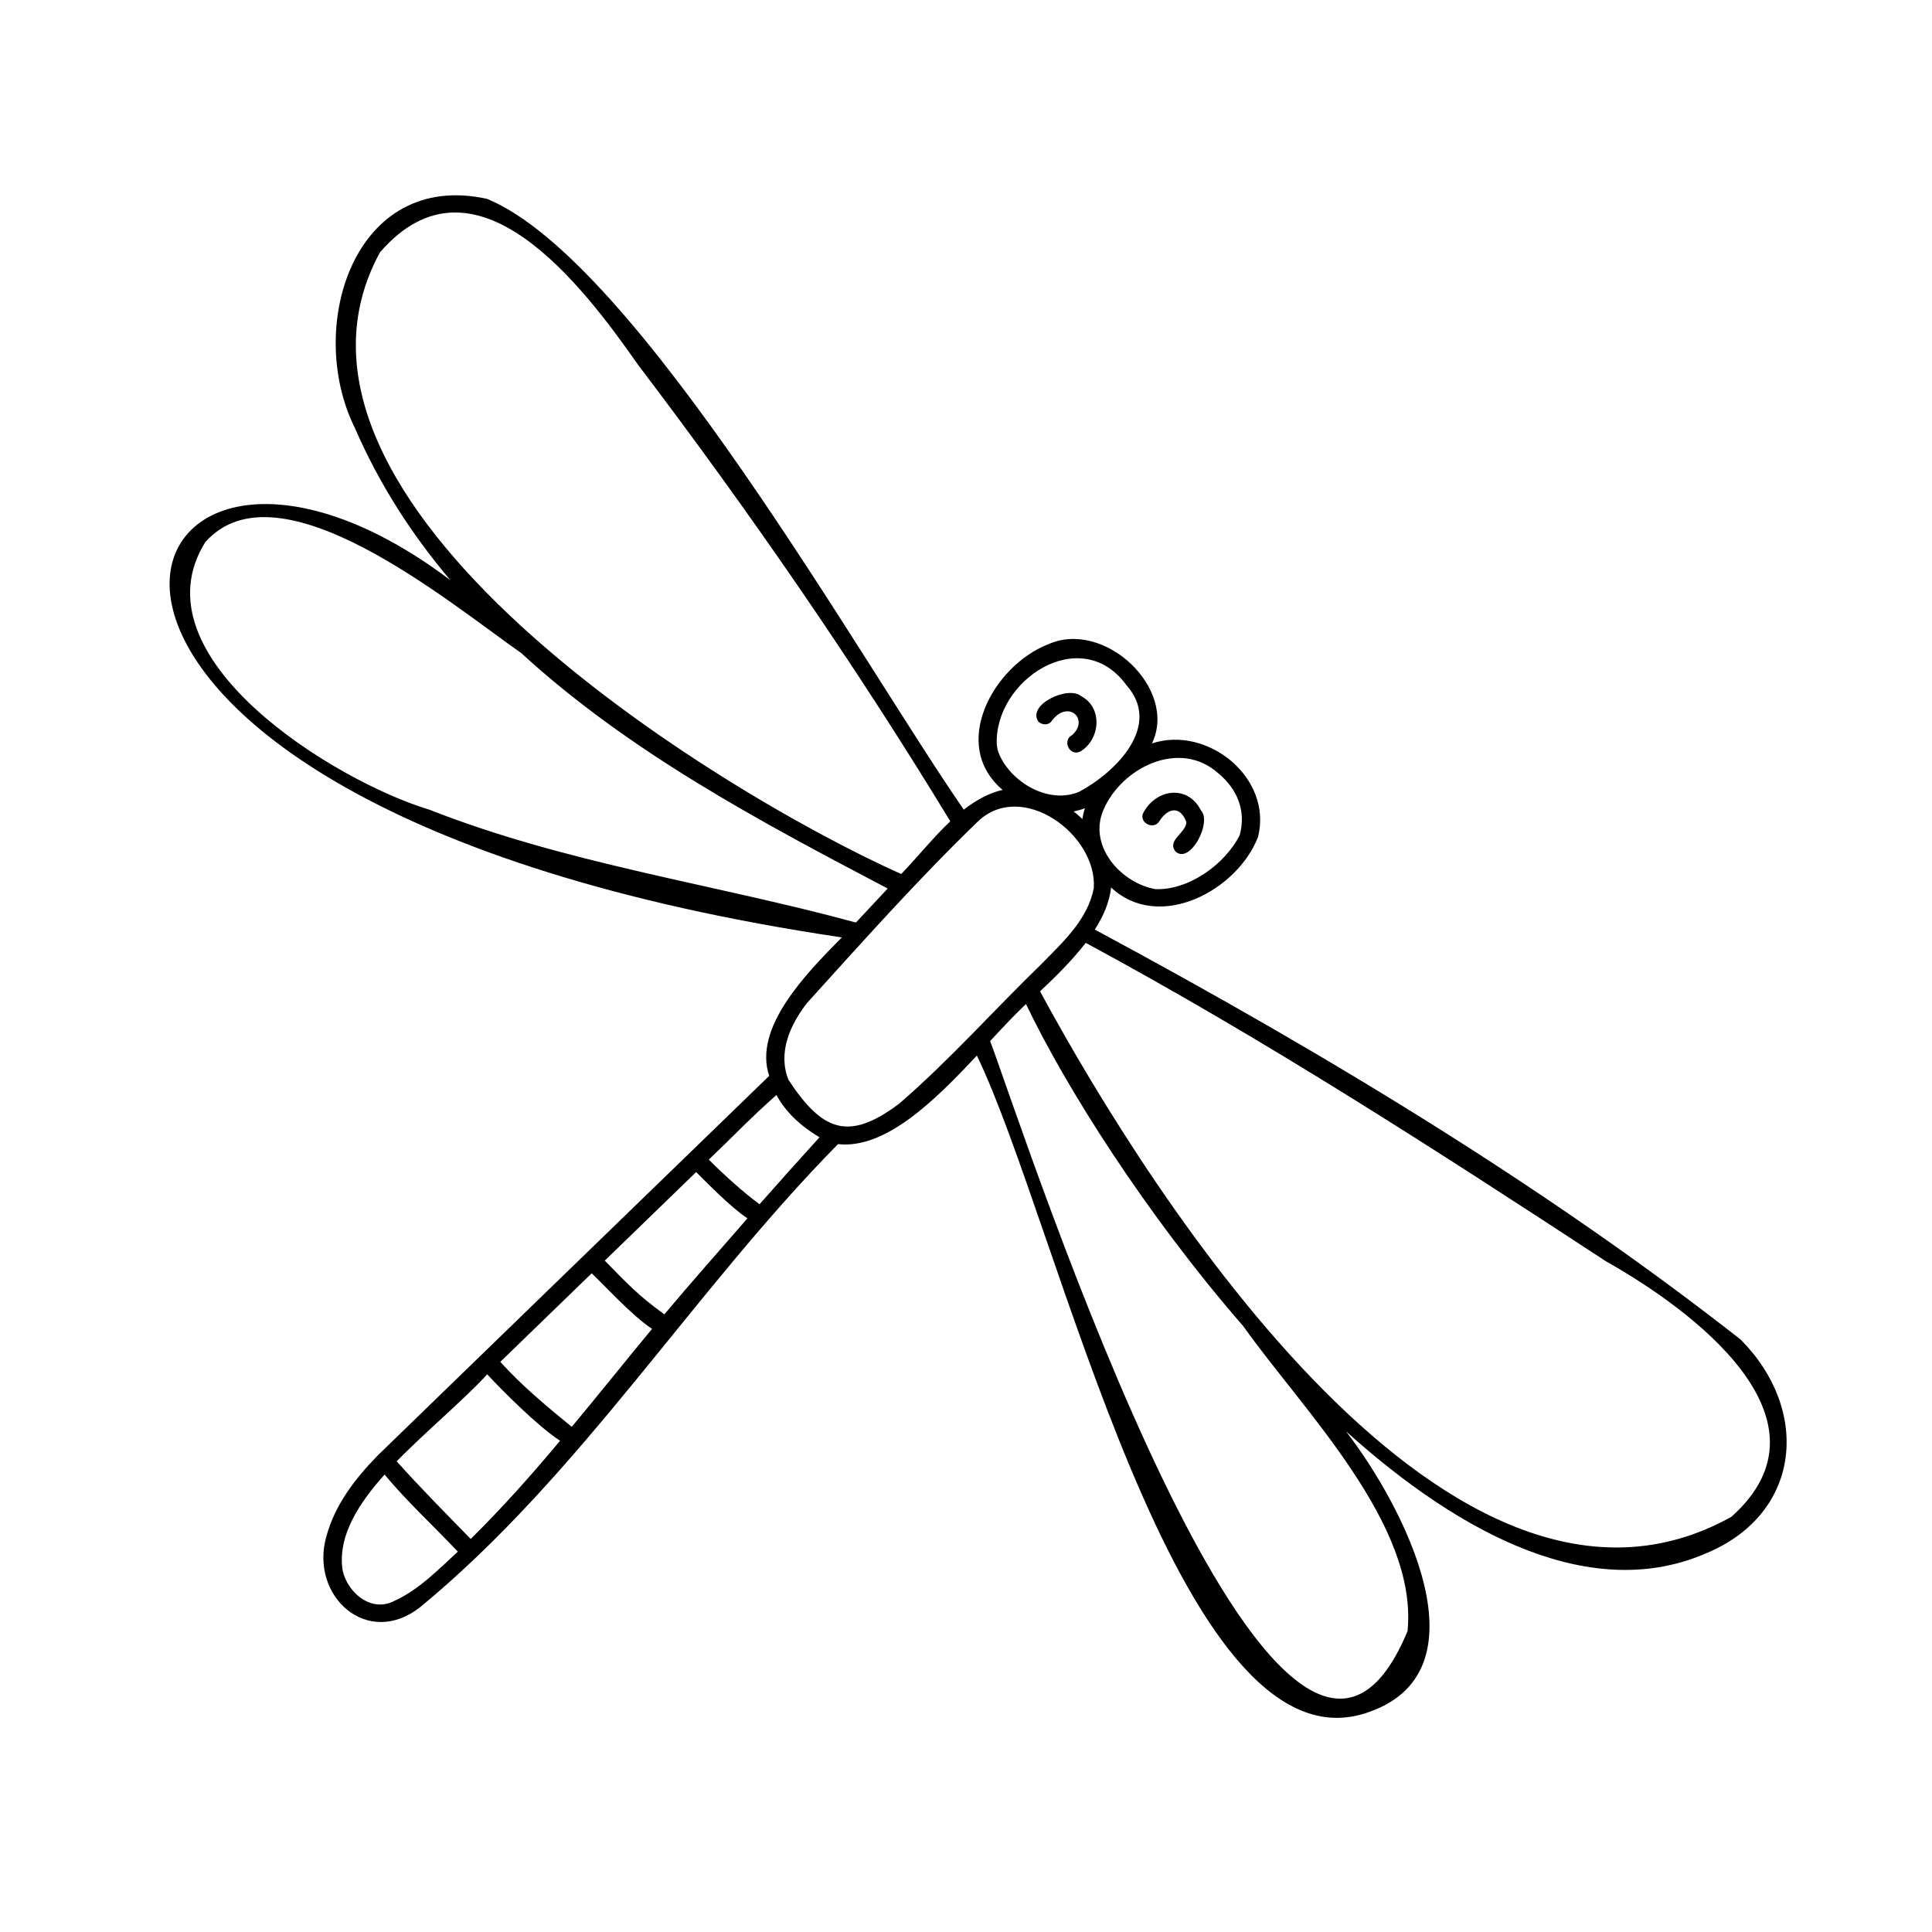 <svg xmlns="http://www.w3.org/2000/svg" enable-background="new 0 0 960 960" viewBox="0 0 960 960" id="dragonfly">
  <g id="stroke" display="none">
    <path d="M532.8 448.6c30.3 16.3 60.3 33.4 89.9 51.1 28.9 17.3 57.5 35.1 85.9 53.2 28.7 18.3 57.2 36.9 85.7 55.6 7.3 4.8 14.5 9.5 21.8 14.3 6.6 4.3 13.3 8.4 19.6 13.2 11.1 8.6 22 19 29.5 30.9 3.7 5.9 6.6 12.1 8.5 18.8 1.7 6.2 2.3 11.9 1.5 18.4 0 .3-.1.7-.1 1 .1-.6 0 .2 0 .3-.1.8-.3 1.6-.5 2.4-.3 1.6-.8 3.2-1.3 4.7-1 3-2 5.1-3.6 8-3.4 5.8-7.8 10.6-13.1 14.9-22.1 17.9-53.3 20.7-80.1 14.6-29.6-6.7-55.6-23.5-78.7-42.6-23.8-19.6-46.3-41-67.4-63.5-21-22.3-40.6-45.9-58.4-70.8-18-25-34.3-51.3-48.6-78.6-3.5-6.7-6.9-13.4-10.1-20.2-1.1-2.2-4.2-2.8-6.2-1.6-2.2 1.3-2.7 4-1.6 6.2 13.6 28.4 29.3 55.8 46.9 81.9 17.6 26.1 37 51 57.9 74.5 20.9 23.5 43.3 45.6 66.9 66.3 23.8 20.9 49.2 40.5 79.2 51.7 28.2 10.5 60.4 12.4 88.3-.1 13.4-6 25.9-15.7 33.2-28.6 6.8-12 8.3-25.9 5.1-39.2-3.4-14.5-11.7-27.2-21.7-38.1-5.2-5.7-10.9-11-17-15.9-6.1-5-12.7-9.2-19.3-13.6-29.2-19.1-58.4-38.3-87.7-57.2-28.9-18.6-57.9-37-87.2-54.9-29.6-18.1-59.6-35.6-90-52.5-7.6-4.2-15.1-8.3-22.7-12.4-2.1-1.2-4.9-.5-6.2 1.6C530 444.5 530.7 447.5 532.8 448.6L532.8 448.6zM477.2 387.1c-17.7-29.2-36-58-55-86.4-19.1-28.7-38.7-57-58.9-84.9-20.1-27.9-40.7-55.3-61.8-82.5-8.7-11.2-17.6-22.4-28.1-32-10.1-9.2-21.8-17.3-35.1-20.8-12.9-3.4-26.5-2.1-38.5 3.5-11.1 5.1-20.3 14.1-26.6 24.5-15.6 26.2-11.4 58.9-.5 86 11 27.2 27.9 52.1 46.7 74.5 17.8 21.3 38.1 40.4 59.8 57.7 22.2 17.7 45.8 33.7 70.1 48.3 24.3 14.7 49.4 28.2 74.6 41.1 6 3.1 12.1 6.1 18.2 9.2 2.2 1.1 4.9.6 6.2-1.6 1.2-2 .6-5.1-1.6-6.2-24.9-12.5-49.6-25.3-73.7-39.1-24.2-13.8-47.8-28.7-70.3-45.1-21.7-15.9-42.6-33.6-61.3-53.3-18.8-19.8-35.1-41.2-48.6-65-14.4-25.4-26.2-56.4-18.5-85.8 1.6-6 3.4-10.5 6.5-15.8.7-1.2 1.5-2.5 2.3-3.6.4-.6.8-1.1 1.2-1.7.2-.3.4-.6.7-.9-.4.6.4-.4.4-.5 1.8-2.2 3.7-4.3 5.8-6.2 2.4-2.2 3.7-3.3 6.4-5 2.4-1.5 4.8-2.9 7.4-4 1.3-.6-.4.2.4-.2.3-.1.7-.3 1-.4.6-.2 1.3-.5 1.9-.7 1.4-.5 2.9-.9 4.4-1.3 1.4-.3 2.9-.6 4.3-.9.1 0 .9-.1.2 0 .4-.1.8-.1 1.2-.1.9-.1 1.7-.2 2.6-.2 3.2-.2 6.4-.1 9.5.3-.7-.1.4.1.5.1.4.1.8.1 1.2.2.7.1 1.4.3 2.2.4 1.7.4 3.3.8 5 1.4 5.7 1.9 11.2 4.8 16.4 8.4 10.8 7.3 20.3 17.4 28.8 27.6 10 12 19.3 24.5 28.7 36.9 10.2 13.4 20.2 26.8 30.1 40.4 20 27.3 39.4 54.9 58.4 82.8 18.9 27.8 37.2 56 54.9 84.6 4.3 6.9 8.6 13.9 12.8 20.9C472.4 396.5 480.2 392 477.2 387.1L477.2 387.1z"></path>
    <path d="M530.9,385.8c-5.6-5.2-12.4-9.1-19.9-11c-6.4-1.7-13.5-2-19.9-0.1c-7.5,2.3-14.2,7.5-19.9,12.7
				c-6.3,5.8-11.9,12.2-17.7,18.4c-12.7,13.6-25.5,27.3-38.2,40.9c-6.1,6.6-12.4,13.1-18.4,19.8c-5.6,6.3-11,12.9-14.7,20.5
				c-3.7,7.6-5.9,16.3-5,24.8c0.5,4.4,1.7,8.6,3.8,12.6c1.9,3.6,4.5,6.8,7.3,9.7c2.7,2.8,5.7,5.4,8.7,8c3.4,2.9,6.8,5.6,11,7.2
				c8.4,3.3,18,0.4,25.9-3.1c14.8-6.7,26.2-18.9,37.5-30.2c13.2-13.3,26.5-26.6,39.7-39.9c6.1-6.1,12.2-12.1,18.1-18.3
				c5.4-5.8,10.7-12.1,14.4-19.2c3.6-6.8,6.1-14.4,5.1-22.2c-1-7.8-4.5-15-9.3-21.3C536.8,391.9,534,388.7,530.9,385.8
				c-1.7-1.6-4.7-1.8-6.4,0c-1.6,1.8-1.8,4.6,0,6.4c1.5,1.4,2.9,2.8,4.2,4.2c0.6,0.7,1.2,1.4,1.8,2.1c0.3,0.4,0.6,0.8,0.9,1.2
				c0.1,0.2,0.3,0.3,0.4,0.5c-0.3-0.4-0.1-0.2,0.1,0.1c2.2,2.9,4,6,5.6,9.3c0.1,0.2,0.3,0.8,0,0c0.1,0.2,0.1,0.4,0.2,0.5
				c0.1,0.4,0.3,0.7,0.4,1.1c0.3,0.8,0.6,1.6,0.8,2.5c0.2,0.8,0.4,1.5,0.6,2.3c0.1,0.4,0.1,0.8,0.2,1.3c0.1,0.5,0-0.3,0-0.3
				c0,0.2,0.1,0.5,0.1,0.7c0.2,1.6,0.2,3.2,0,4.8c0,0.4-0.2,1.3,0,0.4c-0.1,0.4-0.1,0.7-0.2,1.1c-0.2,0.8-0.4,1.7-0.6,2.5
				c-0.2,0.8-0.5,1.7-0.8,2.5c-0.2,0.4-0.3,0.9-0.5,1.3c0,0-0.3,0.7-0.1,0.2c0.2-0.4-0.1,0.3-0.2,0.4c-0.7,1.7-1.6,3.3-2.5,4.9
				c-0.9,1.7-2,3.3-3.1,4.8c-0.5,0.7-1,1.3-1.4,2c-0.2,0.2-0.3,0.4-0.5,0.7c0,0-0.4,0.6-0.2,0.2c0.3-0.4-0.1,0.2-0.2,0.2
				c-0.2,0.2-0.3,0.4-0.5,0.6c-4.8,6-10.3,11.4-15.8,16.9c-12.7,12.7-25.3,25.4-38,38.1c-6,6.1-12.1,12.2-18.2,18.2
				c-2.7,2.6-5.4,5.2-8.2,7.7c-1.4,1.2-2.8,2.5-4.3,3.6c-0.4,0.3-0.8,0.6-1.1,0.9c-0.2,0.1-0.3,0.3-0.5,0.4c0.1-0.1,0.5-0.4,0.1-0.1
				c-0.8,0.6-1.5,1.2-2.3,1.7c-3,2.1-6.2,4.1-9.5,5.7c-0.8,0.4-1.6,0.8-2.4,1.1c-0.1,0.1-0.8,0.3-0.1,0c-0.2,0.1-0.4,0.2-0.6,0.2
				c-0.4,0.2-0.9,0.4-1.3,0.5c-1.8,0.7-3.6,1.3-5.5,1.7c-0.9,0.2-1.9,0.4-2.9,0.6c0.8-0.1-0.6,0-0.8,0.1c-0.5,0-1,0.1-1.6,0.1
				c-0.5,0-1,0-1.5,0c-0.2,0-0.4,0-0.7-0.1c0,0-0.7-0.1-0.3,0c0.5,0.1-0.4-0.1-0.5-0.1c-0.2,0-0.4-0.1-0.6-0.1
				c-0.6-0.1-1.1-0.3-1.7-0.5c-0.8-0.3,0.3,0.2-0.5-0.2c-0.4-0.2-0.7-0.4-1.1-0.6c-0.9-0.5-1.8-1.1-2.6-1.7
				c-0.2-0.1-0.3-0.2-0.5-0.4c0,0-0.6-0.4-0.2-0.2c0.4,0.3-0.2-0.1-0.2-0.2c-0.2-0.2-0.4-0.4-0.7-0.5c-0.8-0.6-1.5-1.3-2.2-1.9
				c-2.8-2.4-5.6-4.9-8.2-7.6c-0.6-0.6-1.2-1.3-1.8-2c-0.3-0.3-0.5-0.6-0.8-0.9c-0.1-0.2-0.3-0.3-0.4-0.5c-0.5-0.6,0.1,0.2-0.2-0.2
				c-1.1-1.5-2.1-3-2.9-4.6c-0.2-0.4-0.4-0.7-0.5-1.1c-0.1-0.1-0.3-0.8-0.1-0.1c-0.1-0.2-0.2-0.4-0.2-0.6c-0.4-0.9-0.7-1.9-0.9-2.8
				c-0.2-0.9-0.4-1.8-0.6-2.7c0-0.3-0.2-1.2-0.1-0.5c-0.1-0.6-0.1-1.1-0.2-1.7c-0.1-1.9-0.1-3.8,0.1-5.7c0-0.2,0-0.4,0.1-0.6
				c0,0,0.1-0.7,0-0.2c-0.1,0.5,0.1-0.3,0.1-0.5c0-0.2,0.1-0.4,0.1-0.6c0.2-1,0.4-2,0.6-2.9c0.5-1.9,1.1-3.7,1.8-5.5
				c0.1-0.2,0.2-0.4,0.2-0.6c0,0.1-0.2,0.6,0,0.1c0.2-0.5,0.4-0.9,0.6-1.4c0.4-0.9,0.9-1.8,1.4-2.7c0.9-1.7,2-3.4,3-5
				c0.5-0.8,1.1-1.6,1.6-2.3c0.3-0.4,0.5-0.7,0.8-1.1c0.2-0.2,0.3-0.5,0.5-0.7c0.2-0.2,0.4-0.5,0.1-0.1c5-6.4,10.7-12.3,16.3-18.2
				c12.2-13.1,24.5-26.2,36.7-39.3c6.1-6.5,12.2-13.1,18.3-19.6c2.6-2.8,5.2-5.5,8-8.2c1.4-1.3,2.8-2.6,4.2-3.8
				c0.3-0.3,0.6-0.5,1-0.8c0.2-0.2,0.4-0.3,0.7-0.5c0,0,0.6-0.4,0.2-0.2c-0.4,0.3,0.2-0.1,0.2-0.2c0.2-0.1,0.3-0.2,0.5-0.4
				c0.4-0.3,0.9-0.7,1.4-1c1.5-1.1,3.1-2.1,4.8-2.9c0.8-0.4,1.6-0.8,2.4-1.2c0.1-0.1,0.3-0.2,0.4-0.2c0,0-0.9,0.3-0.4,0.2
				c0.4-0.1,0.7-0.3,1.1-0.4c1.3-0.4,2.6-0.7,3.9-1c0.2,0,0.3,0,0.5-0.1c0.5-0.1-0.4,0.1-0.4,0.1c0.1-0.1,0.9-0.1,1.1-0.1
				c0.7-0.1,1.5-0.1,2.2-0.1c1.5,0,3,0.1,4.5,0.2c0.9,0.1-0.7-0.1,0.2,0c0.4,0.1,0.8,0.1,1.2,0.2c0.8,0.1,1.6,0.3,2.4,0.5
				c1.6,0.4,3.1,0.9,4.6,1.5c0.3,0.1,0.7,0.3,1,0.4c-0.9-0.4,0.2,0.1,0.5,0.2c0.8,0.4,1.6,0.8,2.4,1.2c1.5,0.8,2.9,1.7,4.2,2.6
				c0.4,0.3,0.7,0.5,1.1,0.8c-0.6-0.5,0.1,0.1,0.3,0.3c0.7,0.6,1.4,1.2,2.1,1.8c1.7,1.6,4.7,1.8,6.4,0
				C532.5,390.4,532.7,387.5,530.9,385.8z"></path>
    <path d="M260.9 299.2c-16.9-12.5-33.8-25-51.5-36.3-8.8-5.6-17.8-11-27.1-15.8-8.9-4.6-18-9-27.5-12.3-16.6-5.7-36.6-8.5-52.4.9-15.7 9.3-22.5 28.6-20.3 46.2 2.5 20.1 14.6 37.1 28.1 51.5 14 15 30.4 27.7 48.3 37.7 18.7 10.4 38.9 18 58.9 25.4 19.6 7.2 39.5 13.3 59.6 18.5 20.9 5.4 41.9 10.1 63 14.8 21.7 4.9 43.4 9.7 65 15.2 5.3 1.3 10.5 2.7 15.8 4.1 2.3.6 4.9-.8 5.5-3.1.6-2.3-.8-4.9-3.1-5.5-21-5.7-42.1-10.6-63.3-15.4-20.7-4.7-41.5-9.2-62.1-14.2-19.9-4.8-39.8-10.1-59.3-16.5-9.7-3.2-19.3-6.8-28.9-10.4-9.5-3.6-18.9-7.3-28.1-11.5-18.2-8.3-35.5-18.5-50.6-31.7-7.4-6.5-14.4-13.5-20.7-21-5.9-7-11.2-14.8-14.9-23.3-3.5-8-5.1-16-4.5-24.6.2-3.6 1-7.4 2.4-11.3.7-1.9 1.1-3 2.2-4.9.5-.8.9-1.7 1.5-2.5.3-.4.5-.8.8-1.2.2-.3.4-.5.6-.8.1-.1.4-.6.2-.2 2.5-3.3 5.3-5.6 8.6-7.6 3.4-2 6.5-3.2 10.7-4.1 7.5-1.6 16.2-.8 24 .9 8.7 2 16.9 5.2 24.7 8.8 9.3 4.3 18.4 9.2 27.2 14.4 17.6 10.4 34.4 22.3 50.8 34.4 4 3 8 5.9 12 8.9 2 1.4 5 .3 6.2-1.6C263.8 303 262.9 300.6 260.9 299.2L260.9 299.2zM615.4 643.3c5.1 5.8 9.9 11.7 14.7 17.8 1.4 1.8 2.8 3.5 4.2 5.3.4.5.8 1 1.1 1.4.1.2 1.2 1.5.7.9.8 1 1.5 2 2.3 3 3 4 6.1 8 9 12.1 12.2 16.7 24 33.8 34 52 2.2 4 4.3 8 6.2 12.1.4.9.8 1.7 1.2 2.6.2.5.4 1 .6 1.4.1.3.7 1.7.3.7.7 1.8 1.5 3.6 2.1 5.5 3.3 9.4 4.7 18.9 4.3 28.8-.1 1.3-.1 2.5-.3 3.8-.1.6-.1 1.1-.2 1.7.1-.9-.2 1-.2 1.3-.4 2.2-.9 4.4-1.5 6.5-.3 1-.6 2-1 3-.2.5-.4 1-.6 1.5-.1.2-.3.8 0-.1-.1.3-.2.5-.4.8-.8 1.8-1.7 3.5-2.7 5.2-.5.8-1 1.5-1.5 2.2-.2.3-.5.7-.7 1-.4.5.7-.8.1-.1-.2.2-.3.4-.5.6-1.1 1.3-2.2 2.5-3.5 3.7-.5.5-1.1 1-1.6 1.5-.2.1-1.2 1-.6.5.6-.5-.4.3-.6.4-1.2.9-2.5 1.7-3.8 2.4-.5.3-1.1.6-1.7.8-.1.1-.3.1-.4.2-.6.3.4-.2.5-.2-.3.2-.7.3-1 .4-1.1.4-2.3.7-3.4 1-.3.1-.6.1-.8.2-.7.2 1.3-.1.3 0-.5 0-1.1.1-1.6.1-1.2 0-2.5 0-3.7-.1-1.2-.1-2.5-.2-3.7-.3-.7-.1-.7-.4.2 0-.2-.1-.6-.1-.8-.1-.6-.1-1.2-.2-1.9-.3-2.4-.5-4.8-1.2-7.1-2-.3-.1-.5-.2-.8-.3-.2-.1-1.3-.6-.5-.2.8.4-.3-.1-.5-.2-.3-.1-.6-.3-.9-.4-1.2-.6-2.4-1.2-3.5-1.8-2.5-1.4-4.8-3-7.1-4.7.7.6.3.3-.1-.1-.3-.2-.5-.4-.8-.7-.6-.5-1.2-1-1.8-1.6-1.3-1.1-2.5-2.3-3.7-3.4-2.6-2.5-5-5.1-7.3-7.8-1.3-1.5-2.6-3-3.8-4.6-.3-.4-.6-.7-.9-1.1-.2-.2-1-1.3-.4-.5-.7-.9-1.4-1.9-2.1-2.8-2.8-3.7-5.4-7.6-8-11.4-6.3-9.5-12.2-19.4-17.8-29.3-14.1-24.8-27-50.3-38.1-76.6-10.8-25.5-20.1-51.6-29.2-77.8-9.2-26.6-18.3-53.2-28.4-79.4-2.6-6.7-5.2-13.3-7.9-20-.9-2.2-3-3.8-5.5-3.1-2.1.6-4.1 3.3-3.1 5.5 11 26.9 20.7 54.4 30.3 81.9 9.3 26.7 18.5 53.5 28.9 79.9 10.9 27.5 23.5 54.2 37.5 80.2 10.8 19.9 22.1 39.9 35.9 57.8 8.5 11 18.3 21.9 30.8 28.4 4.8 2.5 10 4.3 15.3 5.2 5.3.9 11 1.4 16.3 0 14.4-3.7 24.6-17.1 28.6-30.8 3.2-10.9 3-22.4 1.2-33.5-1.4-8.7-4.3-16.7-8-24.7-8.5-18.3-19.8-35.4-31.3-51.9-11.4-16.3-23.4-32.2-36.1-47.5-2.2-2.7-4.4-5.3-6.7-7.9-1.6-1.8-4.7-1.6-6.4 0C613.6 638.7 613.8 641.4 615.4 643.3L615.4 643.3zM560.2 313.3c-4.8-5.5-11.8-9.4-18.6-11.9-3.8-1.4-8-2.3-12.1-2.2-4.2 0-8.5 1.2-12.4 2.8-8 3.3-15.1 8.6-20.8 15.1-6 6.8-11.1 15-13.1 23.9-2 9.2-.3 18.6 5.2 26.3 5.4 7.5 13 13.2 21.7 16.4 8.9 3.4 18.5 3.1 27.2-.8 8-3.6 14.8-10 20.7-16.4 6-6.4 11.5-14.2 13.3-23 1.9-9.1-2-18.1-7.3-25.4C562.9 316.5 561.6 314.8 560.2 313.3c-1.5-1.8-4.8-1.7-6.4 0-1.8 1.9-1.6 4.5 0 6.4.5.6 1 1.2 1.5 1.8.1.2.3.4.4.5 0 0-.5-.6-.2-.2.3.4.6.8.9 1.2 1.1 1.5 2.1 3.1 3 4.7.5.8.9 1.6 1.3 2.5.1.2.5 1.1.2.4.2.6.4 1.1.6 1.7.3.8.5 1.7.7 2.5.1.5.2.9.3 1.4 0 .1.2 1 .1.4-.1-.6.1.6 0 .6.1.9.1 1.7 0 2.6 0 .3-.2 1.5 0 .6-.1.5-.2 1.1-.3 1.6-.2.9-.5 1.8-.8 2.7-.2.4-.3.9-.5 1.3-.1.2-.2.4-.2.6.3-.8 0 .1-.1.2-.8 1.8-1.7 3.5-2.8 5.2-.5.8-1 1.6-1.6 2.4-.3.4-.6.8-.9 1.2-.3.4 0 0 .1-.1-.2.3-.4.5-.6.8-2.5 3.1-5.2 5.9-8 8.6-1.5 1.4-2.9 2.7-4.5 4-.4.3-.7.6-1.1.9-.2.2-.4.3-.7.5.1-.1.5-.4.1-.1-.8.6-1.7 1.2-2.5 1.8-1.6 1.1-3.4 2.1-5.2 2.9-.2.1-1.4.6-.6.3-.4.2-.9.3-1.3.5-1 .3-1.9.6-2.9.9-.5.1-.9.2-1.4.3-.2 0-.4.1-.6.1.2 0 .9-.1 0 0-1 .1-2 .2-3.1.2-.9 0-1.8 0-2.6-.1-.3 0-.5-.1-.8-.1.1 0 .7.1.2 0-.5-.1-1.1-.2-1.6-.3-2-.4-3.9-1-5.7-1.7-.3-.1-.5-.2-.8-.3.1 0 .6.3.1.1-.4-.2-.9-.4-1.3-.6-.9-.4-1.9-.9-2.8-1.5-.8-.5-1.7-1-2.5-1.5-.4-.3-.8-.5-1.2-.8-.2-.1-1.4-1-.7-.5-1.5-1.2-3-2.5-4.3-3.9-.7-.7-1.3-1.4-1.9-2.1-.3-.4-.6-.7-.9-1.1 0 .1.4.5.1.1-.2-.3-.4-.5-.6-.8-1.1-1.5-2-3.1-2.7-4.8-.4-.8-.1-.2 0 0-.1-.2-.1-.4-.2-.6-.2-.4-.3-.9-.5-1.3-.3-1-.6-2-.7-3-.1-.3-.2-1.5-.1-.6 0-.5-.1-1-.1-1.4-.1-1-.1-2 0-3.1 0-.5.1-1 .1-1.4 0-.2 0-.4.1-.6-.1.9 0 .1 0 0 .2-1 .4-2 .6-3 .2-.9.5-1.9.8-2.8.2-.5.3-.9.5-1.4.1-.2.6-1.6.3-.9 1.6-3.7 3.7-7.2 6.1-10.4.1-.1.6-.8.3-.4-.3.4.1-.1.1-.2.3-.4.6-.7.9-1.1.6-.8 1.3-1.5 1.9-2.2 1.3-1.4 2.6-2.8 4-4.1.7-.6 1.4-1.2 2.1-1.8.4-.3.7-.6 1.1-.9-.1 0-.5.4-.1.1.3-.2.5-.4.8-.6 1.5-1.1 3.1-2.2 4.8-3.1.7-.4 1.5-.8 2.2-1.2.5-.2.9-.4 1.4-.7.1 0 .7-.3.2-.1-.5.2.6-.2.5-.2 1.7-.7 3.4-1.2 5.2-1.6.4-.1.9-.2 1.3-.3.4-.1 1.3-.2.4-.1.9-.1 1.8-.1 2.7-.1.9 0 1.7.1 2.5.1.2 0 .4 0 .5.1-1-.1-.3 0-.1 0 .5.1 1 .2 1.5.3 1.8.4 3.5.9 5.2 1.5.4.2.8.3 1.2.5-.8-.3.2.1.5.2.8.4 1.7.8 2.5 1.2 1.5.8 2.9 1.6 4.3 2.5.6.4 1.3.9 1.9 1.3.7.5-.6-.5.2.2.3.3.6.5.9.8 1 .8 1.9 1.7 2.8 2.7 1.6 1.8 4.8 1.7 6.4 0C562 317.8 561.9 315.2 560.2 313.3z"></path>
    <path d="M615.5 367.4c-4-6.1-10.4-10.8-16.9-13.9-3.7-1.8-7.7-3.4-11.9-4-4.5-.6-9-.3-13.5.5-8.2 1.5-15.5 5.6-21.9 10.9-6.9 5.8-12.7 13.1-15.8 21.6-3.3 8.9-2.3 18.4 2.1 26.7 4.2 7.8 11 14.7 18.9 18.9 8.3 4.5 17.8 5.7 26.9 2.9 8.8-2.7 16.8-8.1 23.9-13.8 6.3-5.1 11.8-11.8 14.2-19.7 2.6-8.6.1-18-3.6-25.8C617.2 370.3 616.4 368.8 615.5 367.4c-1.3-2-4.1-3-6.2-1.6-2 1.3-3 4-1.6 6.2.8 1.3 1.6 2.6 2.3 4 .2.4.4.7.5 1.1.1.2.2.4.3.7 0 0-.3-.7-.1-.2.4.9.7 1.8 1 2.6.6 1.8 1.1 3.6 1.5 5.5.1.5.2.9.2 1.4-.2-1 0 .3 0 .6.1 1 .1 2 .1 2.9 0 .5 0 1-.1 1.6 0 .4-.1 1.1 0 .3-.2 1-.4 2-.7 3-.1.4-.2.7-.4 1.1-.3.8-.1.2 0 0-.1.2-.2.5-.3.7-.4.9-.8 1.7-1.3 2.6-.4.7-.8 1.4-1.2 2.1-.3.4-.5.8-.8 1.2-.2.2-1 1.3-.4.5-1.1 1.4-2.2 2.6-3.5 3.9-1.3 1.2-2.6 2.4-3.9 3.5-.2.1-1.1.9-.7.6.4-.3-.1.1-.1.1-.2.2-.4.3-.6.5-.8.6-1.6 1.1-2.3 1.7-3.4 2.4-6.9 4.6-10.6 6.5-.5.2-.9.4-1.4.7-.3.1-.5.2-.8.4 0 0-.7.3-.3.1.4-.2-.2.1-.3.1-.3.1-.5.2-.8.3-.5.2-1.1.4-1.6.6-1 .3-1.9.6-2.9.8-.5.1-1 .2-1.5.3-.2 0-.4.1-.6.1.8-.2-.1 0-.3 0-1.9.2-3.9.2-5.8 0-.9-.1-.1 0 0 0-.2 0-.4-.1-.6-.1-.5-.1-.9-.2-1.3-.3-1-.2-1.9-.5-2.8-.8-.4-.1-.9-.3-1.3-.5-.2-.1-.5-.2-.7-.3-.1 0-.7-.3-.2-.1.4.2-.7-.3-.9-.4-.5-.2-.9-.5-1.4-.7-1.8-.9-3.4-2-5-3.2-.7-.5.3.3-.4-.3-.4-.3-.8-.7-1.2-1-.7-.6-1.4-1.2-2.1-1.9-.7-.7-1.3-1.3-1.9-2-.4-.4-.7-.8-1.1-1.2-.2-.2-1-1.3-.6-.7-1.2-1.6-2.3-3.3-3.3-5.1-.2-.4-.5-.9-.7-1.3-.1-.2-.2-.4-.3-.6 0-.1-.4-.9-.2-.4.2.4-.1-.2-.1-.2-.1-.3-.2-.5-.3-.8-.2-.5-.4-1-.5-1.6-.3-.9-.5-1.9-.7-2.8 0-.2-.1-.4-.1-.6-.2-.7.1.7 0 0-.1-.5-.1-1.1-.1-1.6 0-.9 0-1.9 0-2.8 0-.5.1-.9.1-1.4 0-.1.1-.7 0-.2-.1.6.1-.5.1-.6.3-1.9.9-3.7 1.6-5.5.1-.2.1-.4.2-.6-.3.8-.1.1 0 0 .2-.4.4-.9.6-1.3.4-.9.9-1.8 1.4-2.7.5-.8 1-1.6 1.5-2.4.3-.4.5-.8.8-1.2.1-.2.2-.3.4-.5.8-1.1-.3.4.2-.2 1.2-1.5 2.5-3 3.9-4.5 1.4-1.4 2.8-2.7 4.3-4 .4-.3.7-.6 1.1-.9.2-.2.4-.3.6-.5-.1 0-.6.4-.1.1.8-.6 1.5-1.1 2.3-1.6 1.5-1 3.1-1.9 4.8-2.8.3-.2.7-.3 1-.5.2-.1.4-.2.7-.3.1 0 .6-.3.1-.1-.5.2.6-.2.8-.3.5-.2.9-.3 1.4-.5 1.7-.6 3.5-1 5.4-1.4.4-.1.7-.1 1.1-.2.9-.1.1 0-.1 0 .3 0 .5-.1.8-.1 1-.1 2-.2 3-.2.9 0 1.8-.1 2.7 0 .4 0 .8 0 1.2.1.2 0 .4 0 .5.1.7 0-1.1-.2.1 0 1.8.3 3.5.7 5.2 1.3.4.1.8.3 1.2.4.2.1 1.3.5.9.3-.5-.2.7.3.8.4.5.2.9.4 1.4.7 1.6.8 3.2 1.7 4.7 2.7.7.5 1.4.9 2.1 1.4.3.2 1.1.8.3.2.4.3.7.6 1.1.9 1.2 1 2.3 2 3.3 3.1.4.5.9 1 1.3 1.5.6.7-.4-.6 0 0 .2.3.4.5.5.8 1.3 2 4 3 6.2 1.6C615.8 372.3 616.8 369.5 615.5 367.4zM518.6 340.3c.6-.7 1.2-1.3 1.9-1.9.3-.3.6-.5.9-.8.2-.2 1.2-1 .3-.3.7-.6 1.5-1 2.3-1.5.3-.1.6-.4.9-.4-.6.2-.6.3-.2.1.2-.1.4-.1.6-.2.2-.1 1-.4 1.3-.3-.6.1-.7.1-.4.1.2 0 .3 0 .5 0 .1 0 1.3-.1 1.3 0-.7-.1-.8-.1-.3 0 .2 0 .4.1.6.1 0 0 .8.2.8.3-.6-.3-.7-.3-.3-.1.2.1.3.2.5.3.2.1.3.2.5.3.4.3.3.2-.2-.2.2 0 .6.5.8.7.3.2.5.5.7.8.3.4.3.3-.2-.2.1.2.2.3.3.5.2.3.4.6.5.9.5 1-.2-.7.1.2.1.4.2.8.3 1.1 0 .2.1.4.1.6-.1-.7-.1-.8-.1-.3 0 .3 0 .6 0 1 0 .2 0 .4 0 .6-.1.5 0 .4 0-.3.2.4-.4 1.7-.6 2.1-.2.5-.1.4.1-.2-.1.2-.2.4-.3.6-.2.4-.4.8-.6 1.1-.2.2-.3.6-.5.8.9-.8-.2.1-.3.3-.3.3-.6.6-.9.9-.4.3-.3.3.2-.1-.2.1-.3.2-.5.4-1.9 1.3-3 4-1.6 6.2 1.2 1.9 4.1 3 6.2 1.6 6-4.1 9.9-12.1 7.1-19.3-1.3-3.4-3.7-6.4-6.9-8.1-3.4-1.8-7.5-2.2-11.2-.8-3.9 1.4-7.2 4.1-10 7.2-1.6 1.7-1.8 4.7 0 6.4C514 341.9 516.9 342.2 518.6 340.3L518.6 340.3z"></path>
    <path d="M572.4 389.7c.2-.2.3-.4.5-.6-.3.4-.3.4 0 0 .2-.3.5-.6.7-.9.5-.6 1.1-1.2 1.6-1.8.3-.3.6-.6 1-.9.7-.6-.6.3.3-.2.3-.2.6-.4 1-.6.2-.1.4-.2.7-.3-.5.2-.5.2 0 0 .4-.1.7-.2 1.1-.3 1-.3-.8-.1.3 0 .2 0 .5 0 .7 0-.5-.1-.6-.1-.3 0 .3.1 1 .1 1.2.3-.1-.1-.3-.1-.4-.2.2.1.4.2.6.3.3.2.6.4.9.6.2.1.4.3.6.4-.4-.3-.5-.4-.1 0 .3.2.5.5.8.7.2.2.5.5.7.8.2.2.3.4.5.5-.3-.4-.4-.5-.2-.2.1.2 1.3 1.7 1.1 1.9-.2-.6-.2-.6-.1-.1 0 .1.1.2.1.3.1.4.3.9.3 1.3 0-.2-.1-.4-.1-.5 0 .2 0 .4 0 .7.1 1 .3-.8 0 .1 0 .2-.5 1.4-.2.8.2-.5-.4.7-.5.8-.2.3-.4.6-.6.9-.6.9.4-.5-.2.3-1.2 1.5-2.5 3.1-3.7 4.7-1.5 1.8-1.9 4.6 0 6.4 1.6 1.5 4.8 2 6.4 0 1.2-1.5 2.3-2.9 3.5-4.4 1.1-1.4 2.3-2.8 3.1-4.5 1.8-3.9 1.5-8-.4-11.8-1.6-3-4.4-5.8-7.4-7.4-3.9-2.1-8.1-2-12.1-.2-3.9 1.8-6.5 5.3-9 8.5-1.4 1.9-.4 5.1 1.6 6.2C568.6 392.5 570.9 391.7 572.4 389.7L572.4 389.7zM379 515.8c-22.4 21.7-44.8 43.5-67.3 65.2-22.4 21.7-44.8 43.5-67.3 65.2-11.1 10.8-22.3 21.6-33.4 32.4-10.4 10.1-21.3 20-31.1 30.7-9.4 10.3-18.3 22.2-21.6 36-3.1 12.8-.6 27.6 10.1 36.3 5.1 4.1 12 6.8 18.6 6 6.6-.8 12.6-3.9 18.1-7.5 10.6-7 20.1-15.9 29.1-24.8 16.3-16.1 31.3-33.4 46.1-51 19.5-23.2 38.6-46.6 58.2-69.7 19.7-23.2 39.6-46.3 60-69 4.9-5.5 9.9-10.9 14.8-16.4 1.6-1.7 1.8-4.7 0-6.4-1.7-1.6-4.7-1.9-6.4 0-20.3 22.2-40.2 44.9-59.8 67.7-19.5 22.7-38.7 45.7-57.8 68.8-16.4 19.8-32.8 39.6-50.5 58.3-10.2 10.8-20.8 21.3-32.5 30.6 0 0 1-.8.5-.4-.1.1-.3.2-.4.3-.2.2-.5.3-.7.5-.5.4-1 .8-1.5 1.1-.9.7-1.8 1.3-2.7 1.9-1.6 1.1-3.3 2.2-5 3.1-1.4.8-2.9 1.5-4.3 2.2-.8.3.3-.1.5-.2-.2.1-.4.1-.5.2-.3.1-.6.2-.9.4-.6.2-1.2.4-1.8.6-1 .3-2.1.5-3.2.7-.7.1 1.5-.2.8-.1-.1 0-.2 0-.3 0-.3 0-.5 0-.8.1-.4 0-.8 0-1.3 0-.4 0-.8 0-1.2-.1-.2 0-.4 0-.5-.1-.9-.1 1.5.2.6.1-.7-.1-1.4-.2-2-.4-.3-.1-.6-.2-.9-.2-.4-.1-.8-.2-1.2-.4-.4-.1-.7-.3-1.1-.4 1 .4-.2-.1-.3-.2-1.2-.6-2.4-1.3-3.5-2.2.8.6-.1-.1-.3-.2-.2-.2-.4-.3-.6-.5-.5-.5-1-1-1.5-1.5-.5-.5-.9-1-1.4-1.6.6.7 0 0-.1-.2-.3-.4-.5-.7-.7-1.1-.7-1.1-1.4-2.3-1.9-3.5-.1-.2-.4-1-.1-.2-.1-.4-.3-.7-.4-1.1-.3-.7-.5-1.5-.7-2.2-.2-.6-.3-1.2-.4-1.9-.1-.4-.1-.7-.2-1.1-.2-.9-.1-.4 0-.2-.2-1.8-.3-3.7-.2-5.5 0-.8.1-1.5.2-2.3.1-1.5-.2.8.1-.6 0-.3.1-.6.2-.9.3-1.8.8-3.7 1.3-5.4.5-1.5 1-3 1.6-4.4.6-1.4-.3.7.3-.7.2-.4.3-.7.5-1.1.4-.9.9-1.8 1.3-2.7 1.5-2.9 3.2-5.7 5.1-8.4 2-2.9 3.3-4.5 5.5-7.3 2.2-2.6 4.4-5.1 6.8-7.5 4.8-5 9.8-9.8 14.8-14.7 11.1-10.7 22.2-21.5 33.3-32.2 22-21.4 44.1-42.7 66.1-64.1 22-21.4 44.1-42.7 66.1-64.1 5.4-5.3 10.8-10.5 16.2-15.8 1.7-1.6 1.8-4.7 0-6.4C383.6 514.1 380.8 514.1 379 515.8L379 515.8z"></path>
    <path d="M339.2 561.2c10.1 10.5 21.1 20.2 32.9 28.8 1.9 1.4 5.1.4 6.2-1.6 1.2-2.3.4-4.7-1.6-6.2-1.5-1.1-2.9-2.2-4.4-3.3-.7-.5.2.2-.5-.4-.4-.3-.7-.6-1.1-.8-.6-.5-1.3-1-1.9-1.5-2.7-2.2-5.4-4.4-8-6.8-5.3-4.7-10.3-9.5-15.2-14.6-1.6-1.7-4.7-1.8-6.4 0C337.5 556.7 337.4 559.4 339.2 561.2L339.2 561.2zM287.8 612.2c11.7 11.5 23.4 23.1 36.8 32.7 1.9 1.4 5.1.4 6.2-1.6 1.2-2.3.4-4.7-1.6-6.2-6.1-4.3-11.9-9.3-17.8-14.7-5.8-5.4-11.5-11-17.1-16.6-1.7-1.7-4.7-1.8-6.4 0C286.1 607.6 286 610.4 287.8 612.2L287.8 612.2zM235.8 661.7c9.6 11.4 21 21.2 32.4 30.7 2.8 2.3 5.7 4.7 8.5 7 1.8 1.5 4.6 1.9 6.4 0 1.5-1.7 1.9-4.8 0-6.4-11-9.1-22.2-18.1-32.3-28.2-3-3-5.9-6.2-8.7-9.5-1.5-1.8-4.8-1.7-6.4 0C234.1 657.3 234.2 659.8 235.8 661.7L235.8 661.7zM183.8 709.9c4.3 6.7 10.5 12.2 16 17.9 5.6 5.8 11 11.8 16.6 17.5 3.3 3.3 6.6 6.7 9.9 10 1.6 1.7 4.7 1.8 6.4 0 1.7-1.8 1.7-4.5 0-6.4-5.4-5.7-11-11.1-16.5-16.8-2.9-3-5.7-6.2-8.6-9.2-2.8-3-5.7-5.8-8.5-8.8-1.5-1.6-3-3.2-4.5-4.9-.7-.8-1.3-1.5-1.9-2.3.6.8-.1-.1-.3-.4-.3-.4-.6-.8-.8-1.2-1.3-2-4-3-6.2-1.6C183.4 705 182.4 707.8 183.8 709.9L183.8 709.9z"></path>
  </g>
  <path id="outline" d="M864.9,665.6c-92-72.1-198.6-138-320.9-203.7c4.3-6.7,7.3-13.7,8.1-20.9c23.9,22.3,62.7,1.5,73-25.1
		c7.4-29.5-25.2-55.6-52.7-46.5c13.1-27.2-23.8-61.9-51.7-49.2c-27,10.6-49,49.9-22.5,72.3c-6.8,1.5-13.2,5.1-19.3,9.8
		c-51-73.6-162.3-272.7-236.9-303.5c-66.3-14.5-90.5,64.1-65.6,114c12.1,27.9,28.3,52.9,47.4,75.5C52.2,158.7-37,398.1,418.3,465.8
		c-18,18.2-44.1,44.9-36.1,68.8c-64.9,62.9-129.7,125.7-194.5,188.6c-11.4,11.7-21.3,24.5-25.6,40.5c-8.2,29.4,20.5,55.6,46.8,34.8
		c79.9-65.9,135-156.3,207.5-230c23.5,2.6,47.9-21.4,69-44C526,608.4,585,880,677.8,851.5c63.3-19.5,19.6-103.3-9-140.3
		c58.3,52.5,123,85.3,179.5,60.4C895.5,751.6,899.5,700.3,864.9,665.6z M530,395.2C530.3,395.2,530.7,395.1,530,395.2L530,395.2z
		 M533.5,403.2c1.9-0.4,3.8-0.9,5.6-1.6c-0.6,1.8-1,3.6-1.3,5.4C536.7,405.8,533.8,403.4,533.5,403.2z M573.9,441.8
		C573.3,441.7,573.7,441.7,573.9,441.8L573.9,441.8z M605.2,384.1c9.3,7.6,14.2,18.5,10.8,30.9c0-0.1,0.1-0.1,0.1-0.2
		c-7.4,14.8-25.6,27.7-42.1,27c-17.3-3.2-33.4-21.6-25.7-39.4C557.4,381.3,586.1,367.2,605.2,384.1z M496.7,375.4
		C496.5,374.9,496.6,375.2,496.7,375.4L496.7,375.4z M496.8,375.5c-0.6-1.6-1.1-2.1-1.5-5.5c-1.4-32,41.7-60.5,64.3-29.7
		c0,0,0,0-0.1-0.1c18.4,20.3-5.1,43.5-23.2,53.2C521.6,399.7,503.3,389.4,496.8,375.5z M188.8,125.4c47-54.4,100.6,16.3,128.2,55.8
		c55.4,73,107.6,148.6,155.2,226.9c-8.4,7.9-16.2,17.7-24.4,26.2C354.8,392.6,121.6,248.6,188.8,125.4z M213.3,402.3
		C166.8,388.4,66.2,326.7,102,269.4c36.5-41.2,122.5,31.1,157,55.1c53.5,49.1,118.8,83.8,182.1,117c-5.3,5.6-10.5,11.3-15.8,16.9
		C354.7,439.2,281.6,429.2,213.3,402.3z M324,660.3c-13.4,16.2-26.5,32.6-39.9,48.7c-12.4-10.2-24.8-20.4-35.5-32.3
		c15.1-14.7,30.3-29.3,45.4-44C300.5,638.8,314.2,653.9,324,660.3z M196.1,795.4c-12.8,6.8-25.3-6.3-26.1-17.1
		c-1.5-15.7,8.1-31.1,21.1-45.6c11.2,13.5,24.3,25.5,36.4,38.3C217.8,779.9,208.3,789.8,196.1,795.4z M233.9,764.7
		c-12.4-12.7-24.9-25.3-36.8-38.6c15.7-15.9,32.9-30.1,45-43.2c7.1,7.7,25.2,25.9,36.2,33C264.2,732.8,249.6,749.2,233.9,764.7z
		 M330.1,653.1c-13.3-9.7-17.9-14.8-29.6-26.7c15.1-14.7,30.3-29.3,45.4-44c5.8,5.7,17,17.3,25.5,23
		C357.6,621.3,343.6,637,330.1,653.1z M377.4,598.4c-8.7-6.5-17.4-14.4-25.2-22.2c12-11.4,20.5-20.5,33.6-32.1
		c4.2,7.8,11.3,15,21.4,21C397.2,576.1,387.3,587.2,377.4,598.4z M446.8,548.4c-25.5,19.2-38.4,13.3-55-11.8
		c-5.4-13.5,0.7-27.2,9.1-38.1c27.7-30.6,55.4-61.7,85.1-90.4c21.8-20.7,59.2,6.5,57.5,33.2c-3,15.6-15.1,26.6-26.4,38.1
		C493.5,502.3,471.6,527,446.8,548.4z M699.4,810.5C637.2,960.4,508.9,562.2,492,517.3c6.3-6.8,12.3-13.2,17.8-18.4
		c19.6,41,59.3,104.1,108,160.1C647.3,700.6,704.7,757.3,699.4,810.5z M860.3,753.7c-138.2,77-287.5-157.6-343.5-261.1
		c7.5-7.1,15.9-15.3,22.7-24.1c89,48,174,102.9,258.6,158.3C839.9,650.3,914.8,705.2,860.3,753.7z M522.3,358.6
		c8.2-11.5,19.2-1.3,10.5,6.6c-5.3,2.7-1.2,11.1,4.2,8.1c9.8-6,11-21.8,0.2-27.4c-6.5-5.4-27.1,4.3-21.2,12.7
		C517.7,360.2,520.7,360.5,522.3,358.6z M576.1,408c4-6.3,10.2-8.1,13.4,0.5c-0.1,5.4-10,9.1-5.3,14.7c7.3,6.3,18.2-14.8,12.5-20.6
		c-6.5-12.7-21.9-10.7-28.4,0.9C565.3,408.4,573.1,412.9,576.1,408z"></path>
  <g id="flat" display="none">
    <path fill="#dfd3c4" d="M262.3 322.5c-41.1-26.7-108.1-90.5-158.1-60.6-26.6 22.7-11.8 62.6 9.4 84.1 82.8 84.6 205.5 86.7 317.4 119.9l35.7-25L262.3 322.5zM702 783.4c-7.4-32.6-57.8-98.7-79.8-123.8L515.8 471.3l-30.7 44.1c40.6 89.3 93.2 321 187.2 333.5C685.9 848.6 712.4 829.4 702 783.4z"></path>
    <path fill="#b97460" d="M389.2,535.3C318.9,608.2,235,674.6,171.4,753c-9.7,15.9-8.9,42.6,11.5,48.9
				c32.9,18,185.9-194.6,233.6-238.6L389.2,535.3z"></path>
    <path fill="#65343e" d="M343.1 580c9.9 10.3 20.5 20 30.2 30.5 1.6 1.7 4.8 1.7 6.4 0 7.6-5-26-30.4-30.2-36.9C345.4 569.5 339 575.9 343.1 580L343.1 580zM290.5 631c6.6 4.8 37.4 42.6 43.3 32.2 1.2-2.3.4-4.7-1.6-6.2-12.9-9.3-23.9-21.3-35.3-32.4C292.8 620.5 286.4 626.9 290.5 631L290.5 631zM238.4 681.6c12.3 14.6 27.5 26.4 42.1 38.5 4.1 4.1 10.5-2.3 6.4-6.4-11.3-9.4-22.9-18.5-33.3-28.9-3.1-3.1-6-6.2-8.8-9.6C240.7 671.1 234.3 677.4 238.4 681.6L238.4 681.6zM188.1 732c13.4 14.8 27.6 28.9 41.8 43 4.1 4.1 10.5-2.2 6.4-6.4-14.2-14-28.4-28.2-41.8-43C190.4 721.5 184 727.9 188.1 732L188.1 732z"></path>
    <path fill="#f0ece3" d="M873.8 685.9c-8.5-14.3-25.7-30.5-39.6-39.6-99.9-65.3-194.4-127.7-299.5-184.2l-27.5 29.5c50.5 99.8 223.1 348.9 353.4 268.7C886.4 741.4 890.2 713.5 873.8 685.9zM298.6 151.3C179.9-4.5 30.1 248.7 453.9 444.3l28.4-31.2C428.8 324.8 362 232.7 298.6 151.3z"></path>
    <path fill="#9b5044" d="M531.4,408.5c-23.9-21.7-47.4-7.9-63.5,12c-19.5,20.9-39,41.7-58.4,62.6c-22.9,21.8-37.2,52.5-6.3,74.7
				c21.5,21.4,49.1-5.8,65.2-21.9c17.9-18,35.9-36,53.8-54C545.3,460.5,561.1,434.5,531.4,408.5z"></path>
    <path fill="#dfd3c4" d="M562.7,334.9c-5.2-6-19.5-14.7-31.2-12.5c-28.5,5.4-55,47.4-26.2,68.4c15.8,13.9,37.1,10.7,50.6-4.5
				C573.1,371.2,579.7,352.5,562.7,334.9z"></path>
    <path fill="#dfd3c4" d="M616.2,387.2c-30.5-41.7-97,8.6-64.6,45.1c13.2,16.4,34.8,16.7,50.7,4C621.7,424.8,628.8,405.8,616.2,387.2
				z"></path>
    <path fill="#57414e" d="M523.3 358.8c.9-1 1.8-1.9 2.8-2.8.2-.2 1.2-1 .3-.3.9-.7 2-1.5 3.1-1.9-1.5.6 1.4-.6 1.7-.4-1.8.2 1.2-.1 1.4.1-1.7-.3.9.2 1.1.4-1.9-1 2.3 1.5.6.3.4 0 2.4 2.6 1.3 1.3 1.1 1.7.9 1.4 1.4 3.3-.1-2.3-.1 3.4 0 1.1.3.2-1.2 3.6-.5 2-.4.9-.9 1.7-1.5 2.5 1.5-1.4-2.7 2.5-1.1 1.1-5.6 2.6-1.4 11.2 4 8.1 9.8-6 11-21.8.2-27.4-6.5-5.4-27.1 4.3-21.2 12.7C518.6 360.4 521.6 360.6 523.3 358.8L523.3 358.8zM577.1 408.1c.2-.2.3-.4.5-.6.6-.8 3.2-4 5.2-4.7-1.1.4.7-.2 1-.3 1-.3-.8-.1.3 0 .2 0 .5 0 .7 0-1.4-.2.7.1.9.3-.1-.1-.3-.1-.4-.2.8.3 1.5.8 2.1 1.3-.9-.7 1.6 1.5 1.9 2-.3-.4-.4-.5-.2-.2.1.2 1.3 1.7 1.1 1.9-.5-1.4.5 1.2.4 1.5 0-.2-.1-.4-.1-.5 0 .2 0 .4 0 .7.1 1 .3-.8 0 .1-.2.9-1.3 2.6-1.6 2.9-2.2 3.1-7.5 7.1-3.7 11 1.6 1.5 4.8 2 6.4 0 5-5.7 10.8-12.9 6.2-20.6-3.5-6.9-12.1-11.4-19.4-7.6-3.9 1.8-6.5 5.3-9 8.5C566.2 408.5 574 413.1 577.1 408.1L577.1 408.1z"></path>
  </g>
  <g id="colored_x5F_line" display="none">
    <path fill="#dfd3c4" d="M255.2 327.3c-41.1-26.7-108.1-90.5-158.1-60.6-26.6 22.7-11.8 62.6 9.4 84.1 82.8 84.6 205.5 86.7 317.4 119.9l35.7-25L255.2 327.3zM694.9 788.2c-7.4-32.6-57.8-98.7-79.8-123.8L508.7 476 478 520.2c40.6 89.3 93.2 321 187.2 333.5C678.8 853.4 705.3 834.2 694.9 788.2z"></path>
    <path fill="#b97460" d="M382,540C311.8,613,227.8,679.4,164.3,757.8c-9.7,15.9-8.9,42.6,11.5,48.9
					c32.9,18,185.9-194.6,233.6-238.6L382,540z"></path>
    <path fill="#f0ece3" d="M866.7 690.7c-8.5-14.3-25.7-30.5-39.6-39.6-99.9-65.3-194.4-127.7-299.5-184.2l-27.5 29.5c50.5 99.8 223.1 348.9 353.4 268.7C879.3 746.1 883 718.2 866.7 690.7zM291.4 156.1C172.8.3 23 253.4 446.8 449.1l28.4-31.2C421.7 329.6 354.9 237.4 291.4 156.1z"></path>
    <path fill="#9b5044" d="M524.2,413.2c-23.9-21.7-47.4-7.9-63.5,12c-24.8,35.5-121.1,94.9-64.8,137.3c34,33.5,92.4-55.9,119-75.8
					C538.2,465.3,553.9,439.3,524.2,413.2z"></path>
    <path fill="#dfd3c4" d="M555.6,339.7c-31.2-39-97.5,24-57.5,56C529,425.7,588.3,370.6,555.6,339.7z"></path>
    <path fill="#dfd3c4" d="M609.1,391.9c-30.5-41.7-97,8.6-64.6,45.1c13.2,16.4,34.8,16.7,50.7,4
					C614.5,429.6,621.7,410.6,609.1,391.9z"></path>
    <path fill="#3d3a56" d="M531,350.8c-7.3-5-27.1,4.3-21.2,12.7c1.7,1.6,4.7,1.9,6.4,0c8.2-10.7,17.7-3,11.7,5.5
				c1-0.9-0.6,0.6-1.3,1.2c-5.3,2.7-1.2,11.1,4.2,8.1C540.7,372.2,541,357.8,531,350.8z"></path>
    <path fill="#3d3a56" d="M857.4,671.1c-91.9-74.3-198.6-138-320.9-203.7c4.3-6.7,7.3-13.7,8.1-20.9c23.9,22.3,62.7,1.5,73-25.1
			c7.4-29.5-25.2-55.6-52.7-46.5c13.1-27.2-23.8-61.9-51.7-49.2c-27,10.6-49,49.9-22.5,72.3c-6.8,1.5-13.2,5.1-19.3,9.8
			c-51-73.6-162.3-272.7-236.9-303.5c-66.3-14.5-90.5,64.1-65.6,114c12.1,27.9,28.3,52.9,47.4,75.5
			C44.7,164.2-44.6,403.5,410.7,471.3c-18,18.2-44.1,44.9-36.1,68.8C309.7,603,244.9,665.8,180.1,728.7
			c-11.4,11.7-21.3,24.5-25.6,40.5c-8.2,29.4,20.5,55.6,46.8,34.8c79.9-65.9,135-156.3,207.5-230c23.5,2.6,47.9-21.4,69-44
			c40.7,83.9,95.9,339.3,192.5,327c62.6-8,19.6-103.3-9-140.3c58.3,52.5,123,85.3,179.5,60.4C888,757,897.7,709.3,857.4,671.1z
			 M522.5,400.6C522.7,400.6,523.1,400.6,522.5,400.6L522.5,400.6z M526.7,409.3c-0.3-0.2-0.5-0.5-0.8-0.7c1.9-0.4,3.8-0.9,5.6-1.6
			c-0.6,1.8-1,3.6-1.3,5.4C529.1,411.2,528,410.1,526.7,409.3z M566.4,447.2C565.7,447.2,566.1,447.2,566.4,447.2L566.4,447.2z
			 M597.6,389.5c9.3,7.6,14.2,18.5,10.8,30.9c0-0.1,0.1-0.1,0.1-0.2c-7.4,14.8-25.6,27.7-42.1,27c-17.3-3.2-33.4-21.6-25.7-39.4
			C549.8,386.8,578.6,372.7,597.6,389.5z M489.2,380.8C488.9,380.3,489.1,380.6,489.2,380.8L489.2,380.8z M489.2,381
			c-0.6-1.6-1.1-3.2-1.4-4.9c-0.1-0.3-0.2-1.5-0.1-0.6c-1.4-32,41.7-60.5,64.3-29.7c0,0,0,0-0.1-0.1c18.4,20.3-5.1,43.5-23.2,53.2
			C514,405.2,495.8,394.8,489.2,381z M181.2,130.9c47-54.4,100.6,16.3,128.2,55.8c55.4,73,107.6,148.6,155.2,226.9
			c-8.4,7.9-16.2,17.7-24.4,26.2C347.2,398,114,254,181.2,130.9z M205.7,407.8c-46.5-13.9-147.1-75.6-111.3-132.9
			c36.5-41.2,122.5,31.1,157,55.1c53.5,49.1,118.8,83.8,182.1,117c-5.3,5.6-10.5,11.3-15.8,16.9C347.2,444.6,274,434.6,205.7,407.8z
			 M316.5,665.8c-13.4,16.2-26.5,32.6-39.9,48.7c-12.4-10.2-24.8-20.4-35.5-32.3c15.1-14.7,30.3-29.3,45.4-44
			C292.9,644.3,306.6,659.3,316.5,665.8z M188.5,800.8c-12.8,6.8-25.3-6.3-26.1-17.1c-1.5-15.7,8.1-31.1,21.1-45.6
			c11.2,13.5,24.3,25.5,36.4,38.3C210.2,785.3,200.7,795.2,188.5,800.8z M226.4,770.1c-12.4-12.7-24.9-25.3-36.8-38.6
			c15.7-15.9,32.9-30.1,45-43.2c7.1,7.7,25.2,25.9,36.2,33C256.6,738.2,242,754.7,226.4,770.1z M322.5,658.6
			c-13.3-9.7-17.9-14.8-29.6-26.7c15.1-14.7,30.3-29.3,45.4-44c5.8,5.7,17,17.3,25.5,23C350,626.7,336.1,642.4,322.5,658.6z
			 M369.8,603.9c-8.7-6.5-17.4-14.4-25.2-22.2c12-11.4,20.5-20.5,33.6-32.1c4.2,7.8,11.3,15,21.4,21
			C389.6,581.6,379.7,592.7,369.8,603.9z M439.2,553.9c-25.5,19.2-38.4,13.3-55-11.8c-5.4-13.5,0.7-27.2,9.1-38.1
			c27.7-30.6,55.4-61.7,85.1-90.4c21.8-20.7,59.2,6.5,57.5,33.2c-3,15.6-15.1,26.6-26.4,38.1C485.9,507.7,464,532.4,439.2,553.9z
			 M691.9,815.9c-62.2,149.9-190.6-248.3-207.4-293.2c6.3-6.8,12.3-13.2,17.8-18.4c19.6,41,59.3,104.1,108,160.1
			C639.7,706,697.1,762.8,691.9,815.9z M852.7,759.2c-138.2,77-287.5-157.6-343.5-261.1c7.5-7.1,15.9-15.3,22.7-24.1
			C587,514,957.1,683.3,852.7,759.2z"></path>
    <path fill="#3d3a56" d="M590.6,407.4c-6.5-12.7-21.9-10.7-28.4,0.9c-3,4.9,4.8,9.5,7.8,4.5c1.7-2.2,5-6.8,8.4-5.3
			c-0.1,0-0.1,0-0.2-0.1c7.9,3.7,4.9,8.6,0.3,13.6c-4.4,4.4,1.2,11.2,6,6.9C589.5,422.4,595.2,415.1,590.6,407.4z"></path>
  </g>
</svg>

